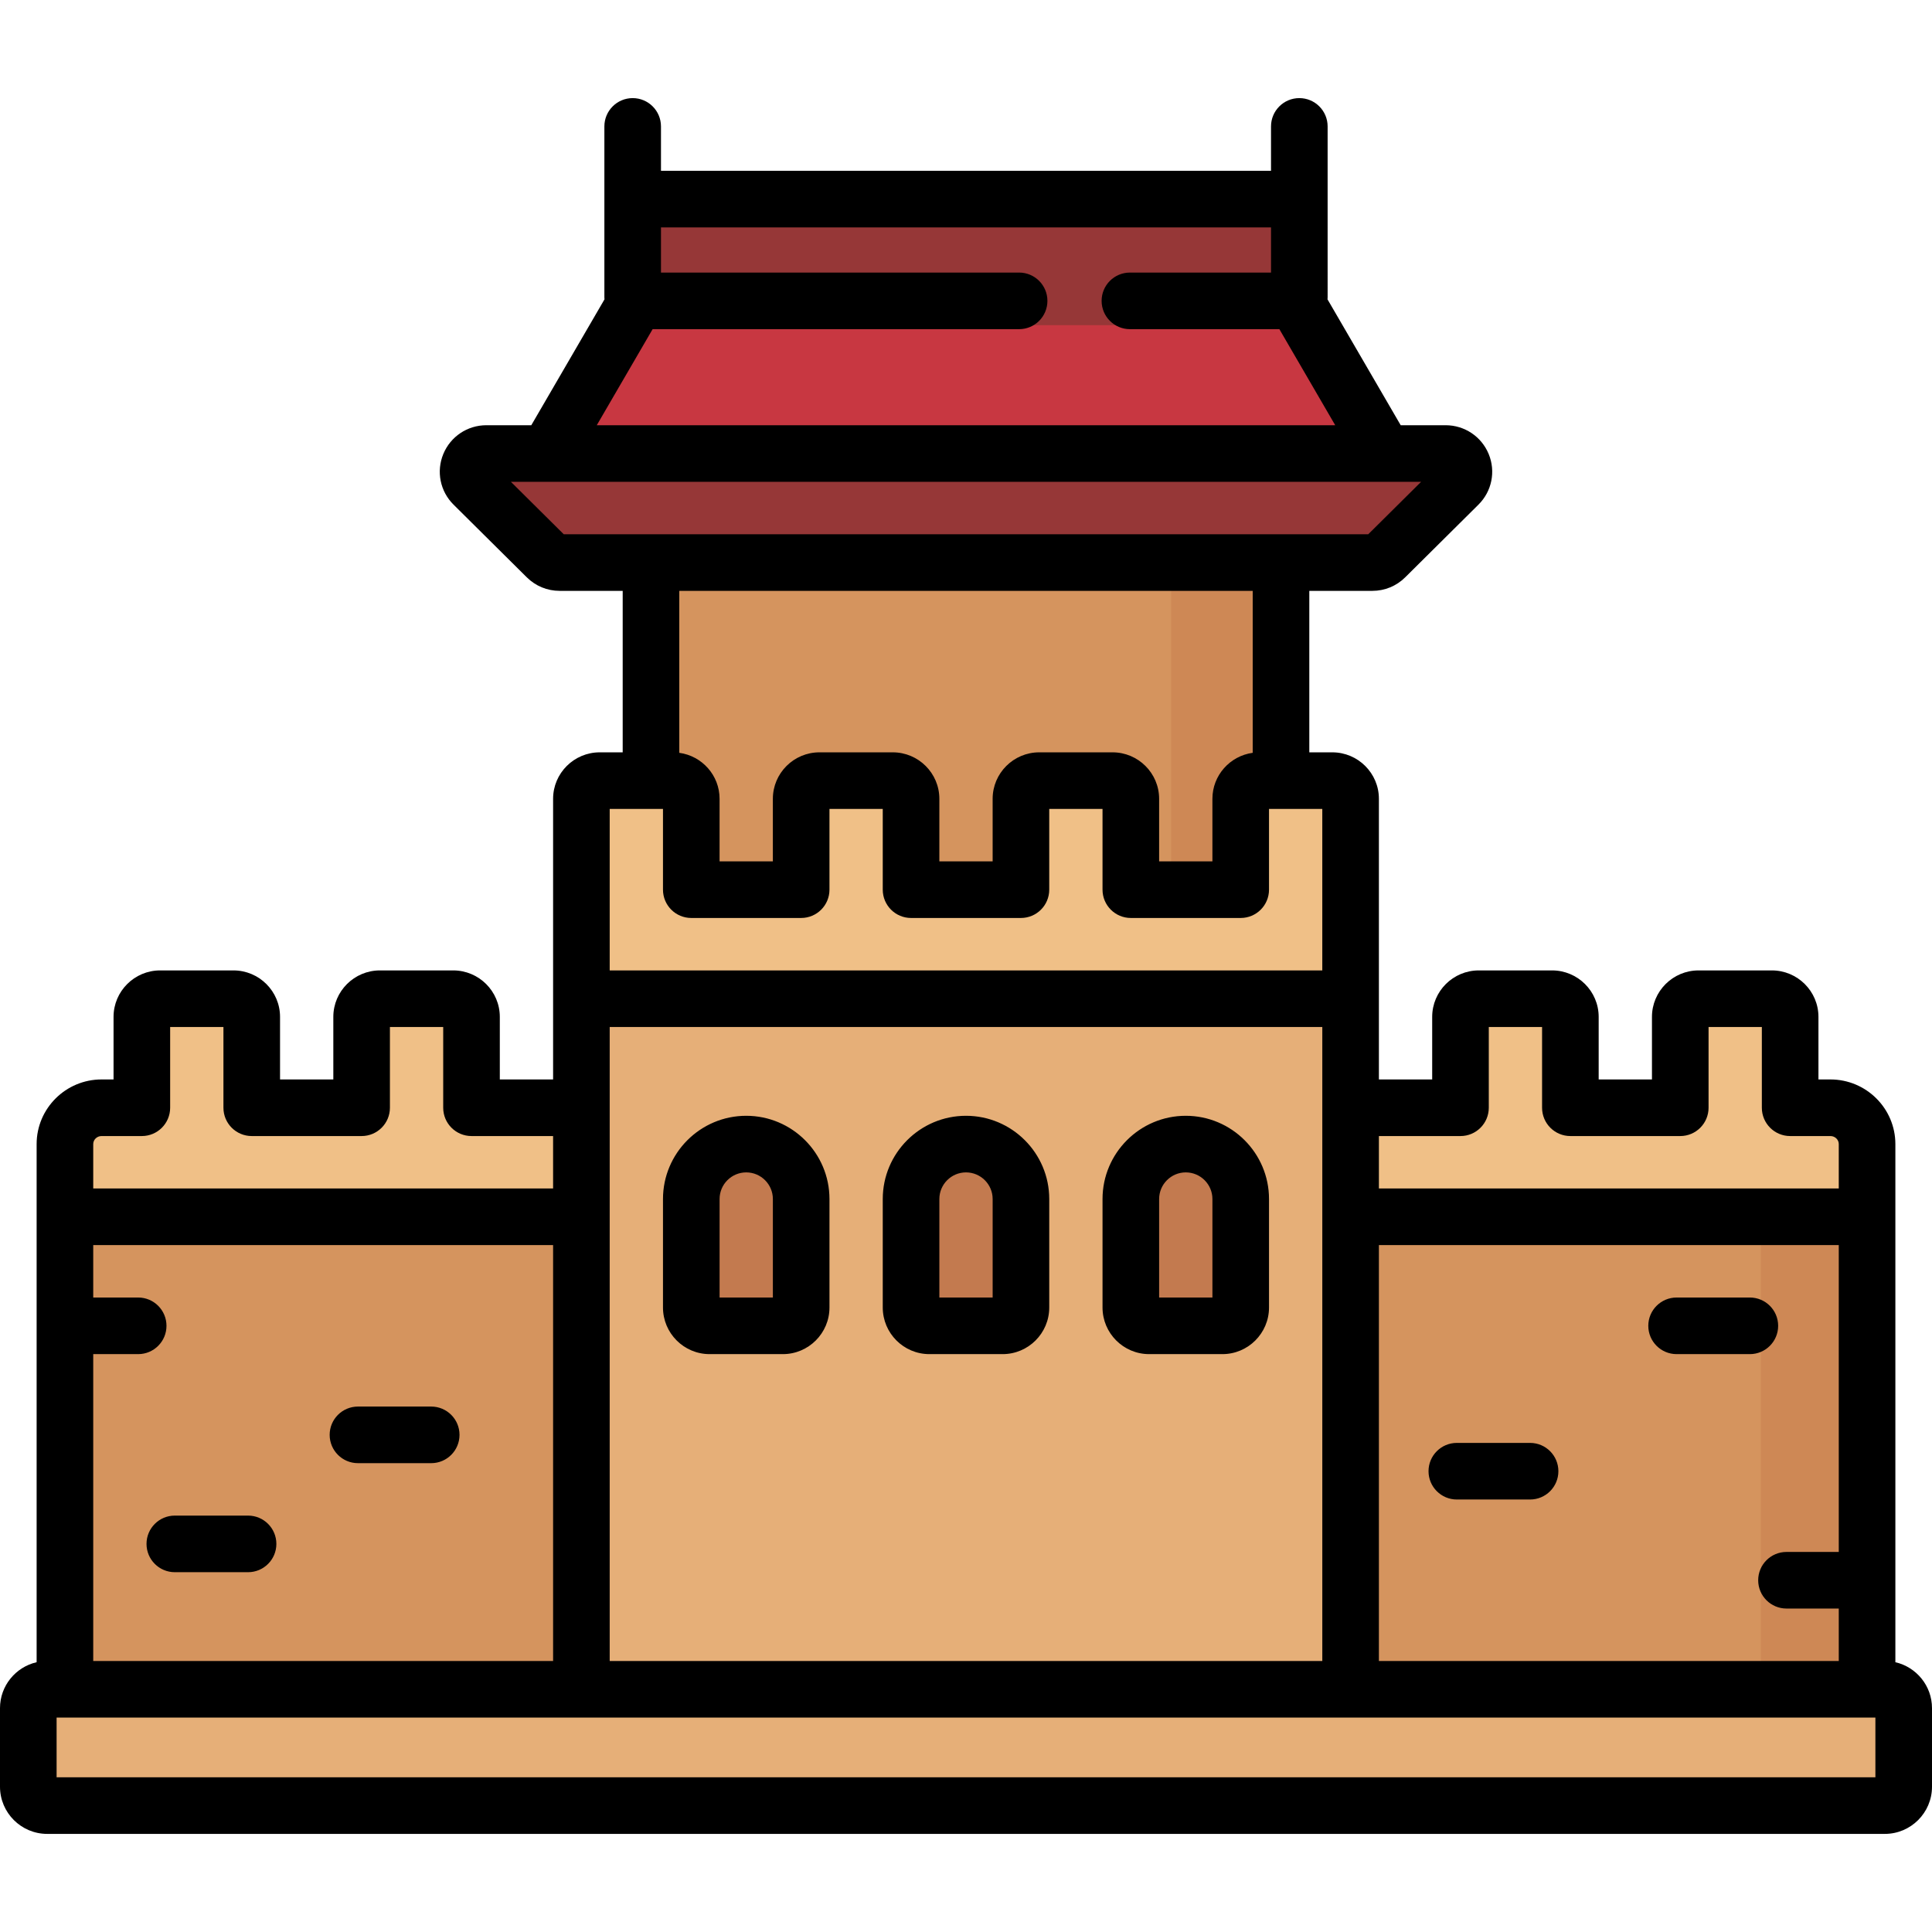 <?xml version="1.0" encoding="iso-8859-1"?>
<!-- Generator: Adobe Illustrator 19.0.0, SVG Export Plug-In . SVG Version: 6.00 Build 0)  -->
<svg version="1.1" id="Capa_1" xmlns="http://www.w3.org/2000/svg" xmlns:xlink="http://www.w3.org/1999/xlink" x="0px" y="0px"
	 viewBox="0 0 512 512" style="enable-background:new 0 0 512 512;" xml:space="preserve">
<path style="fill:#F0C087;" d="M494.793,307.121V483.5H17.207V307.121c0-5.352,4.346-9.691,9.707-9.691h10.678v-24.228
	c0-2.676,2.173-4.846,4.854-4.846H61.86c2.681,0,4.854,2.169,4.854,4.846v24.228h29.121v-24.228c0-2.676,2.173-4.846,4.854-4.846
	h19.414c2.681,0,4.854,2.169,4.854,4.846v24.228h262.09v-24.228c0-2.676,2.173-4.846,4.854-4.846h19.414
	c2.681,0,4.854,2.169,4.854,4.846v24.228h29.121v-24.228c0-2.676,2.173-4.846,4.854-4.846h19.414c2.681,0,4.854,2.169,4.854,4.846
	v24.228h10.678C490.447,297.43,494.793,301.769,494.793,307.121z"/>
<path style="fill:#D5945E;" d="M494.793,326.503V483.5H17.207V326.503H172.52v-186.07h166.96v186.07H494.793z"/>
<path style="fill:#CE8855;" d="M494.793,326.503V483.5h-28.15V326.503H494.793z M310.359,384.65h29.121V140.433h-29.121V384.65z"/>
<path style="fill:#C83741;" d="M372.484,132.68H139.516l29.121-50.394h174.727L372.484,132.68z"/>
<path style="fill:#963737;" d="M383.093,122.989c4.324,0,6.49,5.219,3.432,8.272l-19.414,19.382
	c-0.91,0.909-2.145,1.419-3.432,1.419h-42.642H190.963h-42.642c-1.287,0-2.522-0.511-3.432-1.419l-19.414-19.382
	c-3.058-3.053-0.892-8.272,3.432-8.272h32.935h188.316H383.093z"/>
<path style="fill:#E6AF78;" d="M504.5,457.334v21.321c0,2.676-2.173,4.846-4.854,4.846H357.924H154.076H12.354
	c-2.681,0-4.854-2.169-4.854-4.846v-21.321c0-2.676,2.173-4.846,4.854-4.846h141.723v-208.36v-4.846v-24.228
	c0-2.676,2.173-4.846,4.854-4.846h19.414c2.681,0,4.854,2.169,4.854,4.846v24.228h29.121v-24.228c0-2.676,2.173-4.846,4.854-4.846
	h19.414c2.681,0,4.854,2.169,4.854,4.846v24.228h29.121v-24.228c0-2.676,2.173-4.846,4.854-4.846h19.414
	c2.681,0,4.854,2.169,4.854,4.846v24.228h29.121v-24.228c0-2.676,2.173-4.846,4.854-4.846h19.414c2.681,0,4.854,2.169,4.854,4.846
	v24.228v4.846v208.36h141.723C502.327,452.488,504.5,454.658,504.5,457.334z"/>
<path style="fill:#963737;" d="M344.334,86.162H167.666V55.151h176.668L344.334,86.162L344.334,86.162z"/>
<path style="fill:#F0C087;" d="M357.924,215.055v24.228v4.846v24.228H154.076v-24.228v-4.846v-24.228
	c0-2.676,2.173-4.846,4.854-4.846h19.414c2.681,0,4.854,2.169,4.854,4.846v24.228h29.121v-24.228c0-2.676,2.173-4.846,4.854-4.846
	h19.414c2.681,0,4.854,2.169,4.854,4.846v24.228h29.121v-24.228c0-2.676,2.173-4.846,4.854-4.846h19.414
	c2.681,0,4.854,2.169,4.854,4.846v24.228h29.121v-24.228c0-2.676,2.173-4.846,4.854-4.846h19.414
	C355.751,210.209,357.924,212.379,357.924,215.055z"/>
<path style="fill:#C37A4F;" d="M212.318,321.658v29.074c0,2.676-2.173,4.846-4.854,4.846H188.05c-2.681,0-4.854-2.169-4.854-4.846
	v-29.074c0-8.028,6.519-14.537,14.561-14.537S212.318,313.629,212.318,321.658z M314.242,307.121
	c-8.042,0-14.561,6.508-14.561,14.537v29.074c0,2.676,2.173,4.846,4.854,4.846h19.414c2.681,0,4.854-2.169,4.854-4.846v-29.074
	C328.803,313.629,322.284,307.121,314.242,307.121z M256,307.121c-8.042,0-14.561,6.508-14.561,14.537v29.074
	c0,2.676,2.173,4.846,4.854,4.846h19.414c2.681,0,4.854-2.169,4.854-4.846v-29.074C270.561,313.629,264.042,307.121,256,307.121z"/>
<path d="M502.293,440.503V303.197c0-9.447-7.719-17.132-17.207-17.132h-3.178v-16.58c0-6.791-5.542-12.316-12.354-12.316H450.14
	c-6.812,0-12.354,5.525-12.354,12.316v16.58h-14.121v-16.58c0-6.791-5.542-12.316-12.354-12.316h-19.414
	c-6.812,0-12.354,5.525-12.354,12.316v16.58h-14.121v-74.372c0-6.792-5.542-12.316-12.354-12.316h-6.09v-42.792h16.699
	c3.289,0,6.384-1.274,8.714-3.587l19.414-19.264c3.552-3.524,4.617-8.787,2.713-13.407c-1.911-4.64-6.396-7.638-11.427-7.638H371.2
	l-19.394-33.356c0.014-0.186,0.028-0.372,0.028-0.562V33.5c0-4.142-3.358-7.5-7.5-7.5s-7.5,3.358-7.5,7.5v11.764H175.166V33.5
	c0-4.142-3.358-7.5-7.5-7.5s-7.5,3.358-7.5,7.5v45.271c0,0.19,0.014,0.376,0.028,0.562L140.8,112.688h-11.894
	c-5.031,0-9.516,2.998-11.427,7.638c-1.904,4.621-0.838,9.883,2.713,13.407l19.414,19.264c2.331,2.313,5.426,3.587,8.715,3.587
	h16.699v42.792h-6.09c-6.812,0-12.354,5.525-12.354,12.316v74.372h-14.121v-16.58c0-6.791-5.542-12.316-12.354-12.316h-19.414
	c-6.812,0-12.354,5.525-12.354,12.316v16.58h-14.12v-16.58c0-6.791-5.542-12.316-12.354-12.316H42.445
	c-6.812,0-12.354,5.525-12.354,12.316v16.58h-3.178c-9.488,0-17.207,7.685-17.207,17.132v137.306C4.156,441.777,0,446.746,0,452.677
	V473.5c0,6.893,5.607,12.5,12.5,12.5h487c6.893,0,12.5-5.607,12.5-12.5v-20.823C512,446.746,507.844,441.777,502.293,440.503z
	 M24.707,358.857h11.914c4.142,0,7.5-3.358,7.5-7.5s-3.358-7.5-7.5-7.5H24.707v-13.896h121.869v110.216H24.707V358.857z
	 M161.576,272.169h188.848v168.008H161.576V272.169z M365.424,329.961h121.869v81.32h-13.855c-4.142,0-7.5,3.358-7.5,7.5
	s3.358,7.5,7.5,7.5h13.855v13.896H365.424V329.961z M387.045,301.065c4.142,0,7.5-3.358,7.5-7.5v-21.396h14.121v21.396
	c0,4.142,3.358,7.5,7.5,7.5h29.121c4.142,0,7.5-3.358,7.5-7.5v-21.396h14.121v21.396c0,4.142,3.358,7.5,7.5,7.5h10.678
	c1.217,0,2.207,0.957,2.207,2.132v11.764H365.424v-13.896H387.045z M172.952,87.234h97.124c4.142,0,7.5-3.358,7.5-7.5
	s-3.358-7.5-7.5-7.5h-94.91v-11.97h161.668v11.97h-37.395c-4.142,0-7.5,3.358-7.5,7.5s3.358,7.5,7.5,7.5h39.609l14.8,25.455H158.152
	L172.952,87.234z M135.396,127.688h241.208L362.6,141.584H149.4L135.396,127.688z M331.98,156.584v42.919
	c-6.02,0.82-10.678,5.966-10.678,12.189v16.58h-14.121v-16.58c0-6.792-5.542-12.316-12.354-12.316h-19.414
	c-6.812,0-12.354,5.525-12.354,12.316v16.58h-14.121v-16.58c0-6.792-5.542-12.316-12.354-12.316H217.17
	c-6.812,0-12.354,5.525-12.354,12.316v16.58h-14.121v-16.58c0-6.223-4.658-11.37-10.678-12.189v-42.919L331.98,156.584
	L331.98,156.584z M175.697,214.376v21.396c0,4.142,3.358,7.5,7.5,7.5h29.121c4.142,0,7.5-3.358,7.5-7.5v-21.396h14.121v21.396
	c0,4.142,3.358,7.5,7.5,7.5h29.121c4.142,0,7.5-3.358,7.5-7.5v-21.396h14.121v21.396c0,4.142,3.358,7.5,7.5,7.5h29.121
	c4.142,0,7.5-3.358,7.5-7.5v-21.396h14.121v42.792H161.576v-42.792H175.697z M26.914,301.065h10.678c4.142,0,7.5-3.358,7.5-7.5
	v-21.396h14.121v21.396c0,4.142,3.358,7.5,7.5,7.5h29.121c4.142,0,7.5-3.358,7.5-7.5v-21.396h14.121v21.396
	c0,4.142,3.358,7.5,7.5,7.5h21.621v13.896H24.707v-11.764C24.707,302.021,25.697,301.065,26.914,301.065z M497,471H15v-15.823h482
	V471z M197.758,295.697c-12.164,0-22.061,9.896-22.061,22.061v28.746c0,6.812,5.542,12.354,12.354,12.354h19.414
	c6.812,0,12.354-5.542,12.354-12.354v-28.746C219.818,305.593,209.922,295.697,197.758,295.697z M204.818,343.857h-14.121v-26.1
	c0-3.893,3.167-7.061,7.061-7.061s7.061,3.167,7.061,7.061v26.1H204.818z M314.242,295.697c-12.164,0-22.061,9.896-22.061,22.061
	v28.746c0,6.812,5.542,12.354,12.354,12.354h19.414c6.812,0,12.354-5.542,12.354-12.354v-28.746
	C336.303,305.593,326.406,295.697,314.242,295.697z M321.303,343.857h-14.121v-26.1c0-3.893,3.167-7.061,7.061-7.061
	s7.061,3.167,7.061,7.061v26.1H321.303z M256,295.697c-12.164,0-22.061,9.896-22.061,22.061v28.746
	c0,6.812,5.542,12.354,12.354,12.354h19.414c6.812,0,12.354-5.542,12.354-12.354v-28.746
	C278.061,305.593,268.164,295.697,256,295.697z M263.061,343.857H248.94v-26.1c0-3.893,3.167-7.061,7.061-7.061
	c3.894,0,7.061,3.167,7.061,7.061v26.1H263.061z M463.73,358.857h-19.414c-4.142,0-7.5-3.358-7.5-7.5s3.358-7.5,7.5-7.5h19.414
	c4.142,0,7.5,3.358,7.5,7.5S467.873,358.857,463.73,358.857z M412.988,389.885c0,4.142-3.358,7.5-7.5,7.5h-19.414
	c-4.142,0-7.5-3.358-7.5-7.5s3.358-7.5,7.5-7.5h19.414C409.63,382.385,412.988,385.743,412.988,389.885z M121.777,380.253
	c0,4.142-3.358,7.5-7.5,7.5H94.863c-4.142,0-7.5-3.358-7.5-7.5s3.358-7.5,7.5-7.5h19.414
	C118.419,372.753,121.777,376.111,121.777,380.253z M73.242,409.149c0,4.142-3.358,7.5-7.5,7.5H46.328c-4.142,0-7.5-3.358-7.5-7.5
	s3.358-7.5,7.5-7.5h19.414C69.884,401.649,73.242,405.007,73.242,409.149z"/>
<g>
</g>
<g>
</g>
<g>
</g>
<g>
</g>
<g>
</g>
<g>
</g>
<g>
</g>
<g>
</g>
<g>
</g>
<g>
</g>
<g>
</g>
<g>
</g>
<g>
</g>
<g>
</g>
<g>
</g>
</svg>
